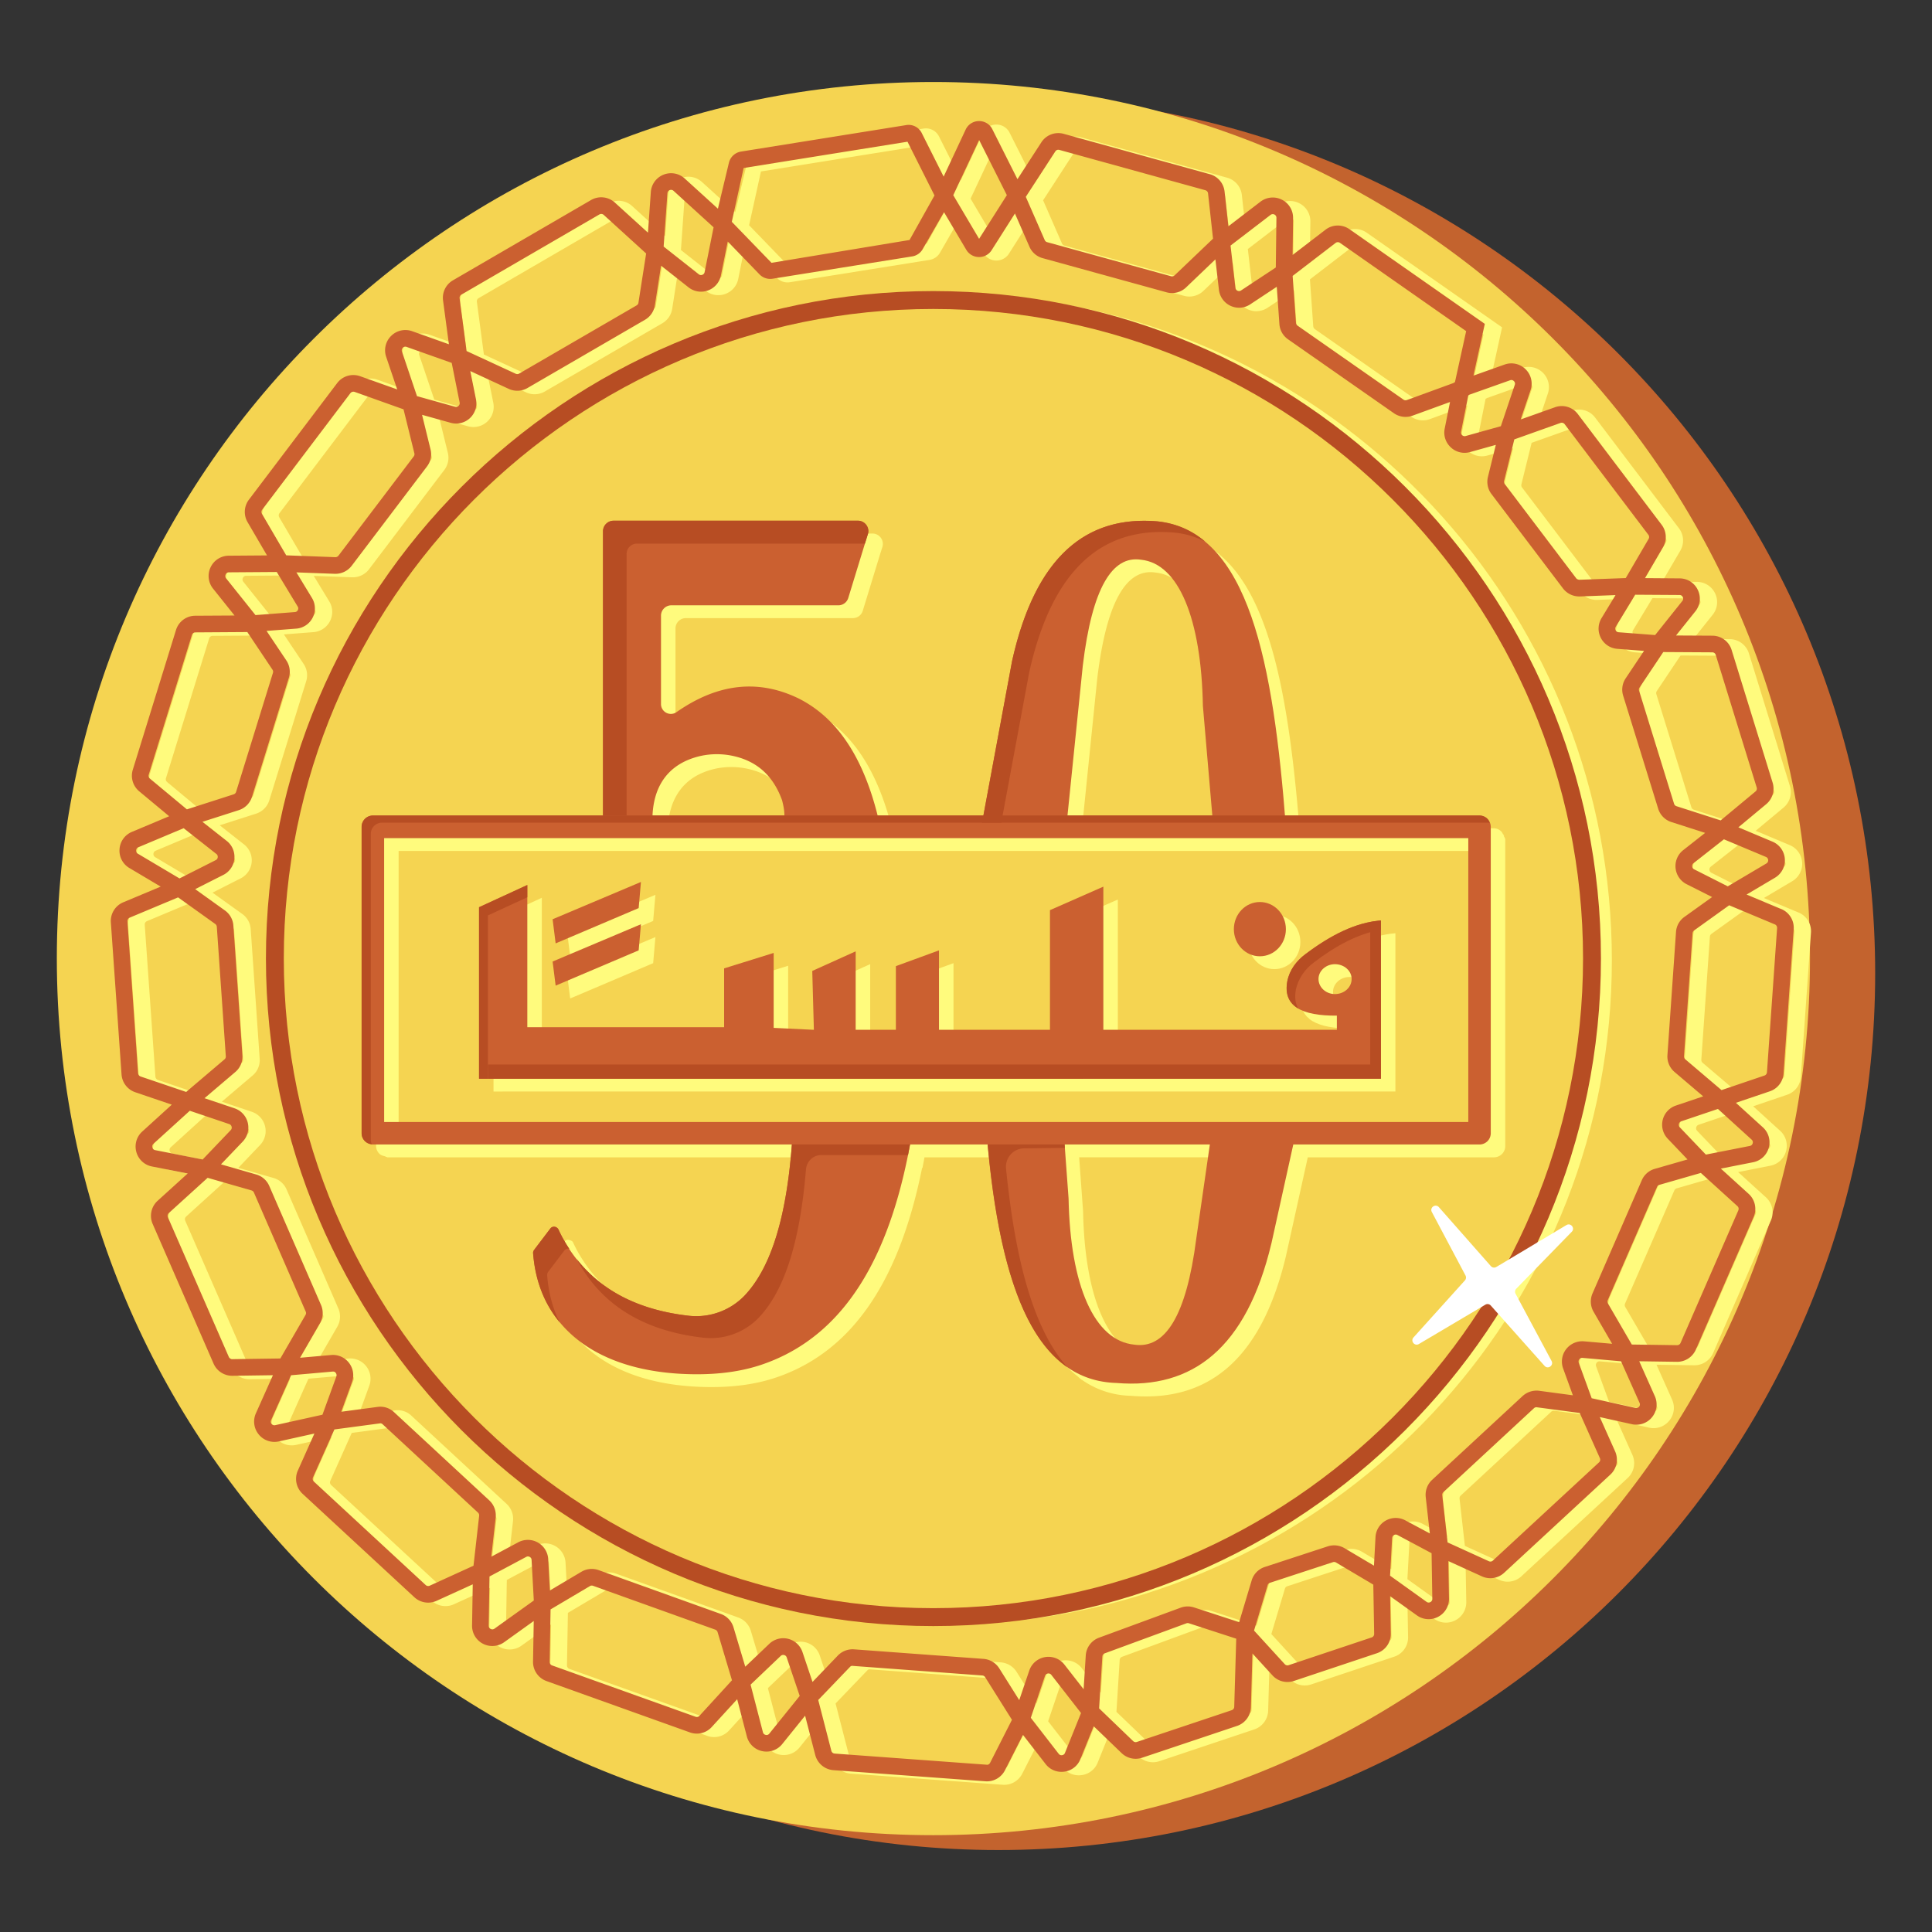 <svg xmlns="http://www.w3.org/2000/svg" version="1.1" xmlns:xlink="http://www.w3.org/1999/xlink" width="512"
     height="512" x="0" y="0" viewBox="0 0 68 68" style="enable-background:new 0 0 512 512" xml:space="preserve"
     class="hovered-paths"><rect x="0" y="0" width="68" height="68" fill="#333333" stroke="none"/><g><path fill="#c3632e" d="M66 34.256c0 17.041-13.817 30.859-30.859 30.859-17.03 0-30.847-13.818-30.847-30.86 0-17.03 13.817-30.847 30.847-30.847C52.183 3.408 66 17.226 66 34.256z" opacity="1" data-original="#c3632e"></path><path
        fill="#f5d451"
        d="M63.706 33.733c0 17.041-13.817 30.859-30.858 30.859C15.818 64.592 2 50.774 2 33.732 2 16.703 15.817 2.886 32.848 2.886c17.041 0 30.858 13.818 30.858 30.848z"
        opacity="1" data-original="#f5d451" class="hovered-path"></path><path fill="#fffb7d"
                                                                              d="m63.303 32.118-1.22-.511.996-.59a.713.713 0 0 0-.09-1.274l-1.195-.502.98-.815a.714.714 0 0 0 .225-.76l-1.442-4.665a.71.71 0 0 0-.678-.505L59.6 22.49l.679-.85a.71.71 0 0 0 .088-.753.71.71 0 0 0-.64-.407l-1.222-.009.635-1.086a.71.71 0 0 0-.047-.792l-2.949-3.895a.709.709 0 0 0-.808-.24l-1.205.429.347-1.03a.707.707 0 0 0-.173-.737.708.708 0 0 0-.742-.165l-1.095.389.4-1.822-4.764-3.332a.712.712 0 0 0-.844.019l-1.157.888.018-1.298a.71.71 0 0 0-.395-.648.709.709 0 0 0-.755.072l-1.127.864-.135-1.222a.713.713 0 0 0-.52-.611l-5.14-1.42a.71.71 0 0 0-.79.3l-.84 1.296-.883-1.756a.518.518 0 0 0-.466-.29h-.008a.518.518 0 0 0-.467.302l-.773 1.653-.769-1.53a.514.514 0 0 0-.551-.283l-5.813.932a.523.523 0 0 0-.425.395l-.387 1.615-1.17-1.062a.71.71 0 0 0-.745-.135.709.709 0 0 0-.447.613l-.1 1.428-1.164-1.058a.712.712 0 0 0-.84-.09l-4.859 2.824a.712.712 0 0 0-.349.712l.205 1.54-1.29-.459a.71.71 0 0 0-.743.165.71.71 0 0 0-.175.737l.388 1.146-1.302-.464a.713.713 0 0 0-.81.242L9.37 17.709a.712.712 0 0 0-.047.791l.683 1.171-1.344.01a.71.71 0 0 0-.64.406.709.709 0 0 0 .086.754l.756.945-1.383.008a.71.71 0 0 0-.678.504l-1.52 4.916a.715.715 0 0 0 .225.76l1.055.877-1.31.55a.71.71 0 0 0-.437.61.708.708 0 0 0 .347.663l1.102.654-1.318.552a.713.713 0 0 0-.437.709l.376 5.349c.02.287.209.533.483.627l1.287.437-1.041.946a.71.71 0 0 0-.207.72.709.709 0 0 0 .55.51l1.257.247-1.058.96a.716.716 0 0 0-.175.815l2.144 4.917c.114.261.371.428.655.428h.01l1.424-.02-.6 1.342a.711.711 0 0 0 .101.743.71.71 0 0 0 .707.245l1.251-.278-.584 1.306a.716.716 0 0 0 .167.815l3.937 3.642a.716.716 0 0 0 .782.125l1.272-.58-.025 1.444a.711.711 0 0 0 .715.727.713.713 0 0 0 .416-.134l1.041-.746-.026 1.43a.715.715 0 0 0 .475.684l5.048 1.807a.71.71 0 0 0 .768-.19l.894-.978.34 1.307a.711.711 0 0 0 .694.536.708.708 0 0 0 .553-.267l.804-.996.358 1.384c.078.296.335.51.64.533l5.349.392a.713.713 0 0 0 .688-.39l.633-1.245.795 1.025a.706.706 0 0 0 .664.27.705.705 0 0 0 .563-.44l.467-1.158.983.945a.713.713 0 0 0 .722.163l3.341-1.119a.717.717 0 0 0 .487-.657l.055-1.894.706.772a.713.713 0 0 0 .753.196l2.923-.976a.712.712 0 0 0 .488-.69l-.024-1.317.942.674a.707.707 0 0 0 .746.052.71.71 0 0 0 .384-.645l-.023-1.318 1.184.54a.713.713 0 0 0 .781-.127l3.738-3.457a.715.715 0 0 0 .167-.816l-.54-1.208 1.128.251a.711.711 0 0 0 .71-.246.71.71 0 0 0 .099-.742l-.548-1.227 1.326.019h.01c.283 0 .54-.167.656-.429l2.034-4.668a.715.715 0 0 0-.175-.814l-.979-.889 1.136-.224a.711.711 0 0 0 .55-.51.71.71 0 0 0-.208-.72l-.948-.862 1.194-.405a.71.71 0 0 0 .483-.627l.357-5.078a.713.713 0 0 0-.437-.71zm-.46-1.726a.126.126 0 0 1-.064.121l-1.358.805-1.185-.599a.125.125 0 0 1-.07-.102.127.127 0 0 1 .049-.114l1.069-.84 1.48.62c.063.027.076.08.078.11zm-1.846-7.22 1.442 4.667c.016.05 0 .104-.04.138l-1.228 1.02-1.557-.5a.13.13 0 0 1-.083-.084l-1.233-3.981a.125.125 0 0 1 .016-.11l.836-1.25 1.724.01c.058 0 .107.036.123.09zm-1.16-2.034a.121.121 0 0 1-.016.136l-.958 1.2-1.284-.099a.125.125 0 0 1-.105-.07.122.122 0 0 1 .005-.125l.683-1.127 1.56.011c.07 0 .103.047.115.074zm-4.304-6.13a.13.13 0 0 1 .146.043l2.948 3.895a.13.13 0 0 1 .008.143l-.805 1.378-1.635.062c-.02-.001-.083-.017-.108-.051l-2.517-3.322a.131.131 0 0 1-.022-.108l.36-1.462zm-1.775-1.502a.121.121 0 0 1 .135.03c.022.02.054.066.031.132l-.49 1.455-1.241.346a.13.13 0 0 1-.161-.149l.256-1.284.03-.011.003-.009zm-6.14-4.835a.129.129 0 0 1 .151-.002l4.443 3.108-.394 1.797-.036.013-.002.011-1.657.604a.126.126 0 0 1-.117-.015l-3.728-2.603a.134.134 0 0 1-.056-.097l-.116-1.654zm-2.29-.985a.128.128 0 0 1 .136-.013.125.125 0 0 1 .071.117l-.023 1.747-1.222.808a.125.125 0 0 1-.125.01.129.129 0 0 1-.074-.103l-.171-1.487zm-1.108 3.266c.137 0 .275-.04.394-.119l.932-.617.093 1.313c.015.215.126.41.303.535l3.729 2.603a.714.714 0 0 0 .654.085l1.32-.482-.187.935c-.05.245.03.493.215.663a.706.706 0 0 0 .678.165l.905-.253-.278 1.129c-.05.21-.005.43.125.6l2.518 3.323a.718.718 0 0 0 .57.283h.027l1.252-.048-.492.81a.71.71 0 0 0-.025.696.711.711 0 0 0 .58.386l.94.072-.646.965a.713.713 0 0 0-.089.609l1.234 3.982a.713.713 0 0 0 .464.468l1.187.382-.77.606a.714.714 0 0 0 .119 1.2l.897.452-.974.699a.706.706 0 0 0-.297.53l-.301 4.335a.716.716 0 0 0 .249.593l1.01.858-.959.323a.712.712 0 0 0-.288 1.17l.694.728-1.152.331a.708.708 0 0 0-.458.402L56.66 45.65a.719.719 0 0 0 .038.642l.653 1.128-.99-.087a.722.722 0 0 0-.628.276.713.713 0 0 0-.107.68l.344.944-1.188-.159a.73.73 0 0 0-.58.184l-3.187 2.952a.717.717 0 0 0-.224.605l.144 1.28-.862-.46a.712.712 0 0 0-.688.007.71.71 0 0 0-.363.584l-.053 1.003-1.039-.616a.723.723 0 0 0-.586-.064l-2.22.727a.711.711 0 0 0-.46.474l-.44 1.468-1.586-.518a.72.72 0 0 0-.469.007l-2.879 1.058a.714.714 0 0 0-.465.626l-.075 1.188-.674-.865a.713.713 0 0 0-1.24.21l-.353 1.038-.703-1.119a.72.72 0 0 0-.552-.333l-4.559-.336a.724.724 0 0 0-.57.218l-.892.93-.352-1.05a.712.712 0 0 0-1.171-.29l-.843.803-.415-1.388a.718.718 0 0 0-.444-.467l-4.302-1.544a.713.713 0 0 0-.606.058l-1.11.658-.059-1.106a.718.718 0 0 0-1.05-.592l-.955.51.156-1.378a.716.716 0 0 0-.225-.604l-3.354-3.107a.698.698 0 0 0-.58-.183l-1.277.17.378-1.04a.711.711 0 0 0-.105-.68.712.712 0 0 0-.629-.277l-1.095.097.702-1.214a.715.715 0 0 0 .038-.644l-1.824-4.192a.713.713 0 0 0-.457-.401l-1.24-.357.765-.802a.715.715 0 0 0-.288-1.17l-1.058-.356 1.083-.921a.705.705 0 0 0 .25-.594l-.316-4.562a.714.714 0 0 0-.296-.53l-1.049-.751.988-.5a.712.712 0 0 0 .12-1.199l-.853-.671 1.282-.411a.714.714 0 0 0 .463-.47l1.298-4.19a.714.714 0 0 0-.09-.609l-.695-1.039 1.04-.08a.71.71 0 0 0 .582-.386.708.708 0 0 0-.025-.696l-.546-.898 1.348.05h.028a.717.717 0 0 0 .57-.283l2.65-3.496a.711.711 0 0 0 .124-.602l-.299-1.215 1.005.28a.712.712 0 0 0 .893-.828l-.2-.992 1.353.627a.719.719 0 0 0 .66-.03l4.138-2.403a.711.711 0 0 0 .346-.508l.218-1.395.963.76a.709.709 0 0 0 .687.112.71.71 0 0 0 .457-.53l.24-1.192 1.12 1.158a.525.525 0 0 0 .458.151l4.913-.785a.518.518 0 0 0 .37-.255l.75-1.303.784 1.325c.094.157.26.253.443.255h.008a.52.52 0 0 0 .441-.241l.82-1.292.511 1.167a.71.71 0 0 0 .465.405l4.365 1.203a.716.716 0 0 0 .684-.173l1.032-.987.123 1.07a.715.715 0 0 0 .71.632zm-6.47-5.5a.125.125 0 0 1 .144-.054l5.138 1.419a.13.13 0 0 1 .095.11l.174 1.574-.001.001.002.021-1.352 1.292a.133.133 0 0 1-.124.03l-4.363-1.201a.13.13 0 0 1-.085-.074l-.664-1.52zm-2.679-.402.975 1.941-.976 1.537-.909-1.536zm-8.288.985 5.767-.925L33.499 7l-.877 1.568-4.86.803-1.396-1.443zm-2.685.89c.006-.07.053-.1.081-.111a.125.125 0 0 1 .135.024l1.411 1.284-.316 1.577a.125.125 0 0 1-.083.096.122.122 0 0 1-.123-.02L23.967 8.8zm-7.25 3.568 4.858-2.824a.129.129 0 0 1 .151.016l1.494 1.359-.271 1.735a.13.13 0 0 1-.063.091l-4.137 2.402a.134.134 0 0 1-.119.005l-1.73-.8-.247-1.856a.126.126 0 0 1 .063-.128zm-2.061 1.869a.123.123 0 0 1 .134-.03l1.587.563.279 1.394a.13.13 0 0 1-.161.15l-1.34-.373-.531-1.572a.123.123 0 0 1 .032-.132zm-4.95 5.7 3.106-4.103a.134.134 0 0 1 .146-.044l1.723.614.382 1.549c.009.036 0 .077-.023.108l-2.65 3.495a.136.136 0 0 1-.108.052l-1.73-.065-.855-1.462a.132.132 0 0 1 .008-.144zM8.55 20.339a.122.122 0 0 1 .115-.073l1.683-.012.738 1.216a.123.123 0 0 1 .004.125.122.122 0 0 1-.105.07l-1.385.106-1.035-1.295a.123.123 0 0 1-.015-.137zm-2.708 7.048 1.52-4.917a.127.127 0 0 1 .122-.09l1.829-.012.886 1.325a.126.126 0 0 1 .016.11l-1.298 4.192a.129.129 0 0 1-.082.084l-1.65.53-1.303-1.084a.128.128 0 0 1-.04-.138zM5.4 30.052a.126.126 0 0 1 .08-.11l1.594-.67 1.152.907c.048.037.05.087.048.113s-.015.075-.07.103l-1.277.645-1.464-.87a.125.125 0 0 1-.063-.118zm.07 7.845-.376-5.35a.13.13 0 0 1 .08-.127l1.704-.713 1.308.936a.134.134 0 0 1 .055.096l.317 4.563a.127.127 0 0 1-.046.105l-1.35 1.148-1.603-.544a.131.131 0 0 1-.088-.114zm.503 2.614a.124.124 0 0 1 .036-.13l1.28-1.164 1.389.469c.058.02.077.066.083.092a.123.123 0 0 1-.03.12l-.989 1.034-1.671-.329a.124.124 0 0 1-.098-.092zm2.811 7.449c-.032.008-.1-.03-.121-.078l-2.143-4.915a.128.128 0 0 1 .031-.148l1.368-1.242 1.546.445c.037.01.068.038.083.073l1.823 4.192a.123.123 0 0 1-.006.116l-.888 1.533zm1.513 2.323a.124.124 0 0 1-.127-.044.122.122 0 0 1-.019-.133l.705-1.58 1.459-.129c.08-.005.098.03.114.05.016.021.04.065.018.123l-.488 1.345zm5.438 5.65a.13.13 0 0 1-.142-.023l-3.937-3.642a.129.129 0 0 1-.03-.147l.754-1.687 1.595-.213c.036-.01.076.006.105.033l3.354 3.107a.13.13 0 0 1 .04.109l-.198 1.76zm2.28 1.512a.128.128 0 0 1-.137.01.124.124 0 0 1-.068-.116l.028-1.73 1.293-.69c.054-.03.1-.011.125.002a.124.124 0 0 1 .064.106l.078 1.428zm7.214 3.067a.125.125 0 0 1-.138.034l-5.05-1.807a.129.129 0 0 1-.085-.124l.032-1.847 1.386-.822c.03-.019.07-.024.108-.01l4.303 1.544a.133.133 0 0 1 .08.085l.507 1.697zm2.458.626a.12.12 0 0 1-.128.046.124.124 0 0 1-.097-.095l-.435-1.673 1.061-1.01a.124.124 0 0 1 .12-.032.123.123 0 0 1 .09.083l.458 1.356zm7.773 1.026c-.023.045-.071.082-.125.07l-5.347-.392a.13.13 0 0 1-.117-.096l-.462-1.79 1.114-1.16c.025-.027.049-.047.103-.04l4.557.337a.13.13 0 0 1 .1.06l.944 1.5zm2.633-.345a.122.122 0 0 1-.1.079.123.123 0 0 1-.122-.05l-.98-1.265.498-1.472a.127.127 0 0 1 .101-.087.123.123 0 0 1 .124.049l1.045 1.342zm5.958-1.623a.13.13 0 0 1-.088.119l-3.34 1.118a.128.128 0 0 1-.13-.03l-1.198-1.152.114-1.825a.127.127 0 0 1 .083-.112l2.878-1.058a.133.133 0 0 1 .086 0l1.665.542zm4.836-2.442-2.922.977a.128.128 0 0 1-.136-.036l-1.082-1.182.478-1.597a.125.125 0 0 1 .082-.085l2.22-.727a.13.13 0 0 1 .105.012l1.314.779.03 1.735a.128.128 0 0 1-.089.124zm2.068-1.244a.12.12 0 0 1-.135-.009l-1.284-.92.072-1.325a.123.123 0 0 1 .065-.105.12.12 0 0 1 .123-.001l1.2.64.027 1.604a.123.123 0 0 1-.068.116zm5.936-4.918-3.738 3.458a.128.128 0 0 1-.14.022l-1.454-.662-.187-1.661a.13.13 0 0 1 .041-.11l3.187-2.952a.118.118 0 0 1 .105-.033l1.506.2.71 1.59a.128.128 0 0 1-.03.148zm1.41-1.959a.131.131 0 0 1-.128.044l-1.542-.342-.454-1.247a.122.122 0 0 1 .02-.123.12.12 0 0 1 .113-.05l1.355.12.653 1.465a.123.123 0 0 1-.017.133zm3.493-6.91-2.033 4.665a.132.132 0 0 1-.12.08h-.002l-1.596-.024L57.203 46a.134.134 0 0 1-.007-.118l1.736-3.985a.122.122 0 0 1 .081-.071l1.46-.42 1.289 1.17a.127.127 0 0 1 .03.147zm.505-2.36a.125.125 0 0 1-.1.092l-1.549.305-.917-.96a.129.129 0 0 1 .053-.212l1.288-.435 1.187 1.08a.124.124 0 0 1 .038.13zm.502-2.498a.13.13 0 0 1-.087.112l-1.513.513-1.275-1.084a.132.132 0 0 1-.045-.107l.302-4.335a.133.133 0 0 1 .053-.094l1.235-.885 1.607.672a.13.13 0 0 1 .08.128z"
                                                                              opacity="1" data-original="#fffb7d"
                                                                              class=""></path><path fill="#cb6030"
                                                                                                    d="m62.694 31.996-1.22-.511.996-.59a.713.713 0 0 0-.089-1.274l-1.196-.502.98-.815a.714.714 0 0 0 .225-.76l-1.442-4.665a.71.71 0 0 0-.678-.505l-1.279-.007.68-.85a.71.71 0 0 0 .087-.753.71.71 0 0 0-.64-.407l-1.221-.009.634-1.086a.71.71 0 0 0-.047-.792l-2.948-3.895a.709.709 0 0 0-.809-.24l-1.205.429.348-1.03a.707.707 0 0 0-.174-.737.708.708 0 0 0-.742-.165l-1.094.389.4-1.822-4.764-3.332a.712.712 0 0 0-.844.019l-1.157.888.017-1.298a.71.71 0 0 0-.395-.648.709.709 0 0 0-.754.072l-1.128.864-.134-1.222a.713.713 0 0 0-.52-.611l-5.14-1.42a.71.71 0 0 0-.79.3l-.84 1.296-.883-1.756a.518.518 0 0 0-.467-.29h-.008a.518.518 0 0 0-.466.302l-.774 1.653-.769-1.53a.514.514 0 0 0-.55-.283l-5.813.932a.523.523 0 0 0-.426.395l-.387 1.615-1.169-1.062a.71.71 0 0 0-.745-.135.709.709 0 0 0-.447.613l-.101 1.428-1.164-1.058a.712.712 0 0 0-.84-.09l-4.858 2.824a.712.712 0 0 0-.35.712l.206 1.54-1.291-.459a.71.71 0 0 0-.742.165.71.71 0 0 0-.175.737l.388 1.146-1.303-.464a.713.713 0 0 0-.81.242l-3.106 4.103a.712.712 0 0 0-.047.791l.684 1.171-1.345.01a.71.71 0 0 0-.64.406.709.709 0 0 0 .087.754l.755.945-1.383.008a.71.71 0 0 0-.678.504l-1.52 4.916a.715.715 0 0 0 .226.76l1.054.877-1.31.55a.71.71 0 0 0-.437.61.708.708 0 0 0 .348.663l1.101.654-1.318.552a.713.713 0 0 0-.436.709l.376 5.35c.02.286.208.532.482.626l1.287.437-1.04.946a.71.71 0 0 0-.208.72.709.709 0 0 0 .55.51l1.257.247-1.058.96a.716.716 0 0 0-.175.815l2.144 4.917c.114.261.372.428.655.428h.01l1.424-.02-.6 1.342a.711.711 0 0 0 .101.743.71.71 0 0 0 .707.245l1.252-.277-.584 1.305a.716.716 0 0 0 .167.815l3.936 3.642a.716.716 0 0 0 .782.125l1.272-.58-.024 1.444a.711.711 0 0 0 .714.727.714.714 0 0 0 .416-.134l1.041-.746-.025 1.43a.715.715 0 0 0 .474.684l5.048 1.807a.71.71 0 0 0 .768-.19l.895-.978.34 1.307a.711.711 0 0 0 .693.536.708.708 0 0 0 .554-.266l.804-.997.357 1.384c.078.296.335.51.64.533l5.35.392a.713.713 0 0 0 .688-.39l.633-1.245.795 1.025a.706.706 0 0 0 .664.27.705.705 0 0 0 .562-.44l.468-1.158.982.945a.713.713 0 0 0 .723.163l3.34-1.119a.717.717 0 0 0 .488-.657l.054-1.894.706.772a.713.713 0 0 0 .753.196l2.923-.976a.712.712 0 0 0 .488-.69l-.023-1.317.941.674a.707.707 0 0 0 .747.052.71.71 0 0 0 .383-.645l-.023-1.318 1.185.54a.713.713 0 0 0 .78-.127L56.68 51.9a.715.715 0 0 0 .167-.816l-.54-1.208 1.129.251a.711.711 0 0 0 .71-.246.71.71 0 0 0 .098-.742l-.548-1.227 1.327.019h.009c.284 0 .54-.167.656-.429l2.034-4.668a.715.715 0 0 0-.175-.814l-.979-.889 1.136-.224a.711.711 0 0 0 .55-.51.71.71 0 0 0-.208-.72l-.948-.862 1.195-.405a.71.71 0 0 0 .482-.627l.357-5.078a.713.713 0 0 0-.437-.71zm-.46-1.726a.126.126 0 0 1-.063.121l-1.359.805-1.184-.599a.125.125 0 0 1-.07-.102.127.127 0 0 1 .048-.114l1.07-.84 1.479.62c.064.027.076.08.079.11zm-1.846-7.22 1.442 4.667c.016.05 0 .104-.04.138l-1.228 1.02-1.556-.5a.13.13 0 0 1-.084-.084L57.69 24.31a.125.125 0 0 1 .016-.11l.836-1.25 1.724.01c.057 0 .106.036.122.09zm-1.16-2.034a.121.121 0 0 1-.015.136l-.958 1.2-1.284-.099a.125.125 0 0 1-.106-.07.122.122 0 0 1 .005-.125l.684-1.126 1.56.01c.07 0 .102.047.115.074zm-4.304-6.13a.13.13 0 0 1 .146.043l2.948 3.895a.13.13 0 0 1 .008.143l-.805 1.379-1.635.06c-.02 0-.082-.016-.107-.05l-2.518-3.322a.131.131 0 0 1-.022-.108l.36-1.461zm-1.774-1.502a.121.121 0 0 1 .134.03c.022.02.054.066.031.132l-.49 1.455-1.24.346a.13.13 0 0 1-.162-.149l.257-1.284.03-.011.002-.009zM47.009 8.55a.129.129 0 0 1 .152-.003l4.443 3.108-.395 1.797-.035.013-.002.011-1.657.605a.126.126 0 0 1-.118-.016l-3.727-2.603a.134.134 0 0 1-.056-.097l-.117-1.654zm-2.29-.986a.127.127 0 0 1 .137-.013.125.125 0 0 1 .07.117l-.022 1.747-1.223.808a.125.125 0 0 1-.124.01.129.129 0 0 1-.075-.103l-.171-1.487zm-1.107 3.267c.137 0 .274-.04.393-.12l.933-.617.093 1.313c.014.215.125.41.303.535l3.728 2.603a.714.714 0 0 0 .654.085l1.32-.481-.187.934c-.05.245.031.493.215.663a.706.706 0 0 0 .678.165l.906-.253-.278 1.129c-.05.21-.006.43.124.6l2.518 3.323a.718.718 0 0 0 .57.283h.027l1.252-.048-.492.81a.71.71 0 0 0-.025.696.711.711 0 0 0 .58.386l.94.072-.645.965a.713.713 0 0 0-.09.609l1.234 3.982a.713.713 0 0 0 .464.468l1.188.382-.77.606a.714.714 0 0 0 .119 1.2l.897.452-.975.699a.706.706 0 0 0-.296.53l-.302 4.335a.716.716 0 0 0 .25.593l1.009.858-.958.323a.712.712 0 0 0-.288 1.17l.694.728-1.153.331a.708.708 0 0 0-.457.402l-1.735 3.985a.719.719 0 0 0 .038.642l.654 1.128-.99-.087a.722.722 0 0 0-.629.276.713.713 0 0 0-.106.68l.343.944-1.187-.159a.73.73 0 0 0-.581.184l-3.187 2.952a.717.717 0 0 0-.224.605l.144 1.28-.862-.46a.712.712 0 0 0-.688.007.71.71 0 0 0-.362.584l-.054 1.003-1.038-.616a.723.723 0 0 0-.587-.064l-2.22.727a.711.711 0 0 0-.46.474l-.44 1.468-1.586-.518a.72.72 0 0 0-.469.007l-2.879 1.058a.714.714 0 0 0-.465.626l-.075 1.188-.674-.865a.713.713 0 0 0-1.24.21l-.352 1.038-.704-1.119a.72.72 0 0 0-.552-.333l-4.559-.336a.724.724 0 0 0-.569.218l-.892.93-.353-1.05a.712.712 0 0 0-1.17-.29l-.844.803-.415-1.388a.718.718 0 0 0-.443-.467l-4.303-1.544a.713.713 0 0 0-.606.058l-1.109.658-.06-1.106a.718.718 0 0 0-1.05-.592l-.954.51.155-1.378a.716.716 0 0 0-.224-.604l-3.355-3.107a.698.698 0 0 0-.58-.183l-1.276.17.378-1.04a.711.711 0 0 0-.105-.68.712.712 0 0 0-.63-.277l-1.095.097.702-1.214a.715.715 0 0 0 .038-.644l-1.823-4.192a.713.713 0 0 0-.458-.401l-1.24-.357.766-.802a.715.715 0 0 0-.288-1.17l-1.058-.356 1.083-.921a.705.705 0 0 0 .25-.594l-.317-4.562a.714.714 0 0 0-.296-.53l-1.048-.751.988-.5a.712.712 0 0 0 .12-1.199l-.853-.671 1.281-.411a.714.714 0 0 0 .464-.47l1.297-4.19a.714.714 0 0 0-.089-.609l-.696-1.039 1.04-.08a.71.71 0 0 0 .582-.386.708.708 0 0 0-.025-.696l-.546-.898 1.349.05h.027a.717.717 0 0 0 .57-.283l2.65-3.496a.711.711 0 0 0 .124-.602l-.298-1.215 1.004.28a.712.712 0 0 0 .893-.828l-.2-.992 1.354.627a.718.718 0 0 0 .66-.03l4.137-2.403a.711.711 0 0 0 .346-.508l.218-1.395.964.76a.709.709 0 0 0 .687.112.71.71 0 0 0 .456-.53l.24-1.192 1.12 1.158a.525.525 0 0 0 .458.151l4.913-.785a.518.518 0 0 0 .37-.255l.75-1.303.785 1.325c.093.157.26.253.442.255h.008a.52.52 0 0 0 .442-.241l.82-1.292.51 1.167a.71.71 0 0 0 .466.405l4.364 1.203a.716.716 0 0 0 .684-.173l1.032-.987.124 1.07a.715.715 0 0 0 .71.632zm-6.47-5.5a.125.125 0 0 1 .143-.055l5.139 1.419a.13.13 0 0 1 .095.11l.173 1.574v.001l.002.021-1.353 1.292a.133.133 0 0 1-.124.03l-4.363-1.2a.13.13 0 0 1-.084-.075l-.665-1.52zm-2.68-.403.976 1.941-.977 1.537-.909-1.536zm-8.288.985 5.767-.925.95 1.891-.878 1.568-4.859.803-1.397-1.443zm-2.684.89c.005-.07.052-.1.08-.111a.125.125 0 0 1 .136.024L25.116 8 24.8 9.577a.125.125 0 0 1-.082.096.122.122 0 0 1-.124-.02l-1.236-.975zm-7.252 3.568 4.86-2.824a.129.129 0 0 1 .15.016l1.494 1.359-.271 1.735a.13.13 0 0 1-.063.091l-4.137 2.402a.134.134 0 0 1-.119.005l-1.73-.8-.246-1.856a.126.126 0 0 1 .062-.128zm-2.06 1.869a.123.123 0 0 1 .134-.03l1.587.563.279 1.394a.13.13 0 0 1-.161.15l-1.34-.373-.53-1.572a.123.123 0 0 1 .031-.132zm-4.95 5.7 3.106-4.103a.134.134 0 0 1 .146-.044l1.723.614.382 1.549c.01.036 0 .077-.023.108l-2.65 3.495a.136.136 0 0 1-.107.052l-1.731-.065-.855-1.462a.132.132 0 0 1 .008-.144zm-1.286 2.277a.122.122 0 0 1 .116-.073l1.683-.012.737 1.216a.123.123 0 0 1 .005.125.122.122 0 0 1-.105.07l-1.386.106-1.035-1.295a.123.123 0 0 1-.015-.137zm-2.707 7.048 1.52-4.917a.127.127 0 0 1 .122-.09l1.828-.012.886 1.325a.126.126 0 0 1 .016.11l-1.298 4.192a.129.129 0 0 1-.082.084l-1.649.53-1.303-1.084a.128.128 0 0 1-.04-.138zM4.79 29.93a.126.126 0 0 1 .08-.11l1.594-.67 1.152.907c.048.037.05.087.048.113a.125.125 0 0 1-.07.103l-1.276.645-1.465-.87a.125.125 0 0 1-.063-.118zm.07 7.845-.375-5.35a.13.13 0 0 1 .08-.127l1.703-.713 1.308.936a.134.134 0 0 1 .055.096l.317 4.563a.127.127 0 0 1-.046.106l-1.349 1.147-1.604-.544a.131.131 0 0 1-.088-.114zm.503 2.614a.124.124 0 0 1 .036-.13l1.281-1.164 1.388.469c.058.02.078.066.084.092a.123.123 0 0 1-.031.12l-.988 1.034-1.672-.329a.124.124 0 0 1-.098-.092zm2.811 7.449c-.032.008-.1-.03-.12-.078L5.91 42.845a.128.128 0 0 1 .03-.148l1.368-1.242 1.547.445c.036.01.067.038.082.073l1.824 4.192a.123.123 0 0 1-.007.116l-.887 1.533zm1.513 2.323a.124.124 0 0 1-.127-.044.122.122 0 0 1-.018-.133l.704-1.58 1.46-.129c.08-.005.097.03.113.05.016.021.04.065.019.123l-.489 1.345zm5.438 5.65a.13.13 0 0 1-.142-.023l-3.936-3.642a.129.129 0 0 1-.03-.147l.753-1.687 1.595-.213c.037-.01.077.006.105.033l3.354 3.107a.13.13 0 0 1 .041.109l-.199 1.76zm2.28 1.512a.128.128 0 0 1-.136.01.124.124 0 0 1-.069-.116l.029-1.73 1.293-.69c.054-.03.1-.011.124.002a.123.123 0 0 1 .064.106l.078 1.428zm7.214 3.068a.125.125 0 0 1-.138.033l-5.05-1.807a.129.129 0 0 1-.085-.124l.032-1.847 1.386-.821c.03-.02.07-.024.109-.01l4.302 1.543a.133.133 0 0 1 .081.085l.507 1.697zm2.459.626a.12.12 0 0 1-.129.045.124.124 0 0 1-.097-.095l-.434-1.673 1.06-1.01a.124.124 0 0 1 .12-.032.123.123 0 0 1 .091.083l.458 1.356zm7.772 1.025c-.023.045-.07.082-.125.07l-5.347-.392a.13.13 0 0 1-.117-.096l-.462-1.79 1.114-1.16c.025-.027.05-.047.103-.04l4.557.337a.13.13 0 0 1 .101.06l.943 1.5zm2.633-.345a.122.122 0 0 1-.1.079.123.123 0 0 1-.122-.05l-.98-1.265.498-1.472a.127.127 0 0 1 .102-.087.123.123 0 0 1 .123.049l1.045 1.342zm5.958-1.623a.13.13 0 0 1-.088.119l-3.34 1.118a.128.128 0 0 1-.13-.03l-1.198-1.152.114-1.825a.127.127 0 0 1 .084-.112l2.878-1.058a.134.134 0 0 1 .085 0l1.665.542zm4.837-2.442-2.923.977a.128.128 0 0 1-.136-.036l-1.081-1.182.478-1.597a.125.125 0 0 1 .082-.085l2.22-.727a.13.13 0 0 1 .104.012l1.314.78.03 1.734a.128.128 0 0 1-.088.124zm2.067-1.244a.12.12 0 0 1-.135-.009l-1.284-.92.072-1.325a.123.123 0 0 1 .065-.105.12.12 0 0 1 .124-.001l1.2.64.026 1.604a.123.123 0 0 1-.068.116zm5.936-4.918-3.737 3.458a.128.128 0 0 1-.141.022l-1.453-.662-.188-1.661a.13.13 0 0 1 .041-.11l3.187-2.952a.118.118 0 0 1 .105-.033l1.506.2.71 1.59a.128.128 0 0 1-.03.148zm1.41-1.959a.131.131 0 0 1-.128.044l-1.541-.342-.454-1.247a.122.122 0 0 1 .02-.123.12.12 0 0 1 .112-.05l1.355.12.653 1.465a.123.123 0 0 1-.017.133zm3.493-6.91-2.033 4.665a.132.132 0 0 1-.12.08h-.001l-1.596-.023-.84-1.446a.134.134 0 0 1-.006-.118l1.735-3.985a.122.122 0 0 1 .081-.071l1.46-.42 1.289 1.17a.127.127 0 0 1 .03.147zm.505-2.36a.125.125 0 0 1-.1.092l-1.548.305-.917-.96a.129.129 0 0 1 .052-.212l1.289-.435 1.187 1.08a.124.124 0 0 1 .037.13zm.502-2.498a.13.13 0 0 1-.087.112l-1.512.513-1.275-1.084a.132.132 0 0 1-.046-.107l.302-4.335a.133.133 0 0 1 .054-.094l1.234-.885 1.607.672a.13.13 0 0 1 .08.129z"
                                                                                                    opacity="1"
                                                                                                    data-original="#cb6030"
                                                                                                    class=""></path><path
        fill="#fffb7d"
        d="M36.137 10.508v.53c11.242 1.434 19.966 11.14 19.966 22.76 0 11.623-8.724 21.228-19.966 22.663v.541c11.59-1.438 20.595-11.233 20.595-23.205 0-11.966-9.006-21.852-20.595-23.29z"
        opacity="1" data-original="#fffb7d" class=""></path><path fill="#b74d23"
                                                                  d="M32.848 57.232C19.897 57.232 9.36 46.69 9.36 33.733c0-12.951 10.537-23.488 23.488-23.488 12.957 0 23.5 10.537 23.5 23.488 0 12.957-10.543 23.499-23.5 23.499zm0-46.357c-12.605 0-22.859 10.254-22.859 22.858 0 12.61 10.254 22.869 22.859 22.869 12.611 0 22.87-10.259 22.87-22.869 0-12.604-10.259-22.858-22.87-22.858z"
                                                                  opacity="1" data-original="#b74d23" class=""></path><path
        fill="#fffb7d"
        d="M52.921 29.411c.007.001.014 0 .021.007-.006-.028-.033-.043-.046-.067-.02-.032-.031-.064-.06-.089a.375.375 0 0 0-.255-.109h-6.845c-.36-4.441-.997-8.148-2.833-9.65l.026.01c-.014-.012-.031-.017-.045-.028a3.147 3.147 0 0 0-.626-.391c-.074-.036-.153-.065-.231-.094a3.155 3.155 0 0 0-.703-.183c-.02-.003-.037-.013-.058-.015a5.23 5.23 0 0 0-.73-.002c-1.243.06-2.286.585-3.082 1.683-.543.747-.968 1.766-1.273 3.06-.015.061-.034.111-.048.174l-1.01 5.436h-3.73c-.495-1.969-1.369-3.422-2.794-4.127-1.464-.703-2.887-.482-4.277.489a.347.347 0 0 1-.547-.284v-3.11c0-.202.163-.365.364-.365h5.879c.16 0 .301-.104.348-.257l.615-2.008.078-.243a.367.367 0 0 0-.35-.47h-8.603a.375.375 0 0 0-.373.373v10.002h-8.098a.401.401 0 0 0-.398.398v10.784c0 .106.044.2.113.27.051.055.125.074.2.093.019.004.03.022.049.023l-.001-.003c.014.002.023.016.037.016h14.74c-.04.528-.092 1.02-.159 1.468-.103.68-.232 1.277-.391 1.787-.29.932-.67 1.6-1.116 2.07a2.368 2.368 0 0 1-1.988.7 7.57 7.57 0 0 1-1.08-.214 5.854 5.854 0 0 1-1.182-.436c-.035-.018-.066-.04-.1-.057a4.98 4.98 0 0 1-.756-.498l-.101-.079a5.095 5.095 0 0 1-.952-1.067h.002a4.778 4.778 0 0 1-.386-.687c-.022-.04-.064-.054-.103-.068-.066-.026-.138-.025-.186.039l-.57.753a.168.168 0 0 0-.034.114c.002.032.012.06.015.092.024.257.068.503.128.739.018.07.04.139.061.208.067.22.15.429.248.628.02.04.037.08.058.12.124.23.262.451.431.653-.005-.01-.007-.023-.013-.034.941 1.156 2.56 1.838 4.759 1.855.807.007 1.617-.083 2.38-.345 2.817-.965 4.361-3.637 5.115-7.368h.014l.07-.373h2.74c.01.108.024.206.034.312.034.338.068.678.108.996.037.278.079.54.12.801.048.302.1.593.154.873.043.215.086.431.133.633.088.377.185.73.288 1.062.026.08.046.172.073.25.137.41.292.775.457 1.112.042.085.088.16.132.24a5.568 5.568 0 0 0 .602.9c.168.198.347.371.537.52.045.036.087.082.134.115.012.009.022.021.034.03l-.016-.02a3.114 3.114 0 0 0 1.741.57c2.67.224 4.572-1.224 5.45-4.914l.77-3.48h6.555a.396.396 0 0 0 .395-.397V29.555c0-.056-.038-.096-.059-.144zm-14.839-.258.538-5.275c.328-2.72 1.032-3.887 2.056-3.725 1.32.138 2.116 2.075 2.172 5.145l.331 3.855zm-13.135-2.035c.472-.15.98-.159 1.46-.037.739.187 1.31.653 1.63 1.536.045.179.078.357.076.536h-4.61c.051-1.014.51-1.74 1.444-2.035zm17.668 16.936c-.348 2.72-1.096 3.886-2.184 3.725-1.403-.139-2.25-2.076-2.31-5.146l-.138-1.9h5.111zm9.574-4.113H14.03v-9.99H52.19v9.99z"
        opacity="1" data-original="#fffb7d" class=""></path><path fill="#fffb7d"
                                                                  d="M17.684 38.417h31.43v-5.57c-.883.068-1.777.521-2.66 1.19-.069.05-.116.121-.176.181-.213.208-.381.448-.443.734-.003.012-.013.022-.015.035-.066.343 0 .602.175.792.006.007.015.012.021.018.052.053.11.102.18.144l.01.008-.001-.004c.305.18.768.259 1.358.253v.498h-8.219V31.66l-1.879.826v4.211H33.56V33.9l-1.517.555v2.241h-1.415v-2.762l-1.529.69.057 2.072-1.415-.068v-2.637l-1.743.543v2.072H19.07v-5.007l-1.7.783v6.037h.314v-.002zm29.811-2.977c-.317 0-.577-.238-.577-.532 0-.283.26-.521.577-.521.328 0 .589.238.589.52 0 .295-.26.533-.589.533z"
                                                                  opacity="1" data-original="#fffb7d" class=""></path><path
        fill="#fffb7d"
        d="M44.853 34.11c.506 0 .916-.427.916-.954 0-.53-.41-.957-.916-.957-.505 0-.915.427-.915.957 0 .527.41.954.915.954zM22.989 32.414l.08-.92-3.108 1.313.107.848zM22.989 33.901l.08-.92-3.108 1.313.107.849z"
        opacity="1" data-original="#fffb7d" class=""></path><path fill="#cb6030"
                                                                  d="M30.196 18.33h-8.604a.364.364 0 0 0-.364.364v10.41h1.742c-.073-1.24.408-2.103 1.466-2.437.473-.15.98-.16 1.46-.038.74.188 1.31.653 1.63 1.536.08.312.136.62 0 .938h3.457c-.473-2.177-1.372-3.775-2.894-4.529-1.464-.702-2.887-.481-4.277.49a.347.347 0 0 1-.547-.284v-3.11c0-.202.163-.365.364-.365h5.879c.16 0 .301-.105.348-.258l.688-2.246a.364.364 0 0 0-.348-.471z"
                                                                  opacity="1" data-original="#cb6030" class=""></path><path
        fill="#b74d23"
        d="m30.549 18.796-.108.338h-8.026a.363.363 0 0 0-.361.361V29.1h-.832V18.7c0-.205.169-.374.374-.374H30.2c.24 0 .421.241.349.47z"
        opacity="1" data-original="#b74d23" class=""></path><path fill="#cb6030"
                                                                  d="M27.901 39.886c-.188 3.049-.81 4.784-1.696 5.718a2.355 2.355 0 0 1-1.989.704c-2.263-.271-3.75-1.312-4.566-3.037a.167.167 0 0 0-.283-.03l-.571.753a.168.168 0 0 0-.034.113c.196 2.58 2.234 4.234 5.688 4.262.806.006 1.616-.083 2.38-.345 3.01-1.032 4.58-3.996 5.27-8.138z"
                                                                  opacity="1" data-original="#cb6030" class=""></path><path
        fill="#b74d23"
        d="M19.656 43.27c.108.241.24.47.385.687-.06-.024-.132 0-.18.06l-.567.747a.204.204 0 0 0-.036.12c.048.615.193 1.17.446 1.664-.554-.663-.868-1.483-.94-2.447 0-.036.012-.072.036-.108l.567-.747c.072-.108.229-.084.289.024zM32.103 39.884c-.048.265-.096.518-.144.771h-3.06c-.28 0-.508.225-.531.504-.227 2.738-.822 4.333-1.663 5.22a2.345 2.345 0 0 1-1.988.699c-2.145-.253-3.591-1.205-4.423-2.772.868 1.109 2.157 1.796 3.917 2a2.368 2.368 0 0 0 1.988-.698c.892-.94 1.518-2.675 1.699-5.724z"
        opacity="1" data-original="#b74d23" class=""></path><path fill="#cb6030"
                                                                  d="m44.75 43.763.857-3.877H42.64l-.536 3.716c-.349 2.72-1.096 3.887-2.184 3.725-1.404-.138-2.25-2.075-2.31-5.145l-.17-2.323-2.715.027c.47 5.76 1.865 8.714 4.574 8.79 2.669.225 4.572-1.223 5.45-4.913z"
                                                                  opacity="1" data-original="#cb6030" class=""></path><path
        fill="#b74d23"
        d="M36.04 40.418a.648.648 0 0 0-.631.709c.34 3.402 1.025 5.735 2.165 7-1.602-1.097-2.482-3.857-2.844-8.243l2.712-.024.036.542z"
        opacity="1" data-original="#b74d23" class=""></path><path fill="#cb6030"
                                                                  d="M52.074 40.282H13.125a.396.396 0 0 1-.396-.396V29.103c0-.219.177-.396.396-.396h38.95c.218 0 .395.177.395.396v10.783a.396.396 0 0 1-.396.396zm-38.553-.792h38.158V29.5H13.52z"
                                                                  opacity="1" data-original="#cb6030" class=""></path><path
        fill="#cb6030"
        d="m35.622 23.266-1.084 5.837h2.993l.58-5.676c.327-2.72 1.03-3.887 2.054-3.726 1.32.139 2.117 2.076 2.173 5.146l.366 4.256h2.555c-.443-5.759-1.292-10.384-4.51-10.75-2.51-.225-4.301 1.223-5.127 4.913z"
        opacity="1" data-original="#cb6030" class=""></path><path fill="#b74d23"
                                                                  d="M52.07 28.702H13.125a.401.401 0 0 0-.398.397v10.785c0 .205.157.374.362.386a.286.286 0 0 1-.037-.145V29.352c0-.229.181-.397.398-.397h38.946c.012 0 .024 0 .036.012-.036-.157-.193-.265-.362-.265z"
                                                                  opacity="1" data-original="#b74d23" class=""></path><path
        fill="#cb6030"
        d="M45.943 33.585c-.317.237-.554.566-.634.95-.17.884.521 1.223 1.744 1.212v.498h-8.219v-5.038l-1.879.827v4.21h-3.906V33.45l-1.517.555v2.24h-1.415v-2.761l-1.528.69.057 2.072-1.415-.068v-2.638l-1.744.544v2.071H18.56v-5.003l-1.698.78v6.035h31.743v-5.57c-.883.068-1.778.52-2.66 1.189zm1.042 1.403c-.317 0-.578-.237-.578-.532 0-.283.26-.52.578-.52.328 0 .588.237.588.52 0 .295-.26.532-.588.532z"
        opacity="1" data-original="#cb6030" class=""></path><path fill="#b74d23"
                                                                  d="M16.86 31.931v6.037h.313V32.22l1.386-.639v-.433zm29.089 1.65c-.325.242-.566.567-.639.953-.084.458.06.771.386.964-.109-.181-.133-.398-.084-.675.084-.386.325-.723.638-.952.771-.59 1.567-1.012 2.35-1.145v-.325c-.88.06-1.771.518-2.651 1.18z"
                                                                  opacity="1" data-original="#b74d23" class=""></path><path
        fill="#cb6030"
        d="M45.259 32.704c0 .528-.41.954-.916.954s-.915-.426-.915-.954c0-.53.41-.956.915-.956.506 0 .916.427.916.956zM19.45 32.355l3.109-1.313-.08.92-2.922 1.242zM19.45 33.843l3.109-1.313-.08.92-2.922 1.241z"
        opacity="1" data-original="#cb6030" class=""></path><path fill="#b74d23"
                                                                  d="M42.418 19.062a3.018 3.018 0 0 0-1.06-.314c-2.519-.229-4.314 1.23-5.133 4.917l-.984 5.29h-.675l1.056-5.688c.82-3.687 2.615-5.133 5.133-4.916.651.072 1.193.313 1.663.71zM17.173 37.467h31.055v-5.011l.372-.055.004 5.565-31.43.002z"
                                                                  opacity="1" data-original="#b74d23" class=""></path><path
        fill="#ffffff"
        d="m50.644 42.488 1.83 2.076a.152.152 0 0 0 .19.03l2.47-1.476c.153-.09.311.11.187.236l-1.953 2.004a.152.152 0 0 0-.025.177l1.267 2.367c.084.158-.128.306-.247.172L52.47 45.95a.152.152 0 0 0-.19-.03l-2.339 1.385c-.15.089-.306-.103-.19-.232l1.81-2.008a.152.152 0 0 0 .02-.172l-1.185-2.234c-.084-.159.129-.306.248-.171z"
        opacity="1" data-original="#ffffff"></path></g></svg>
